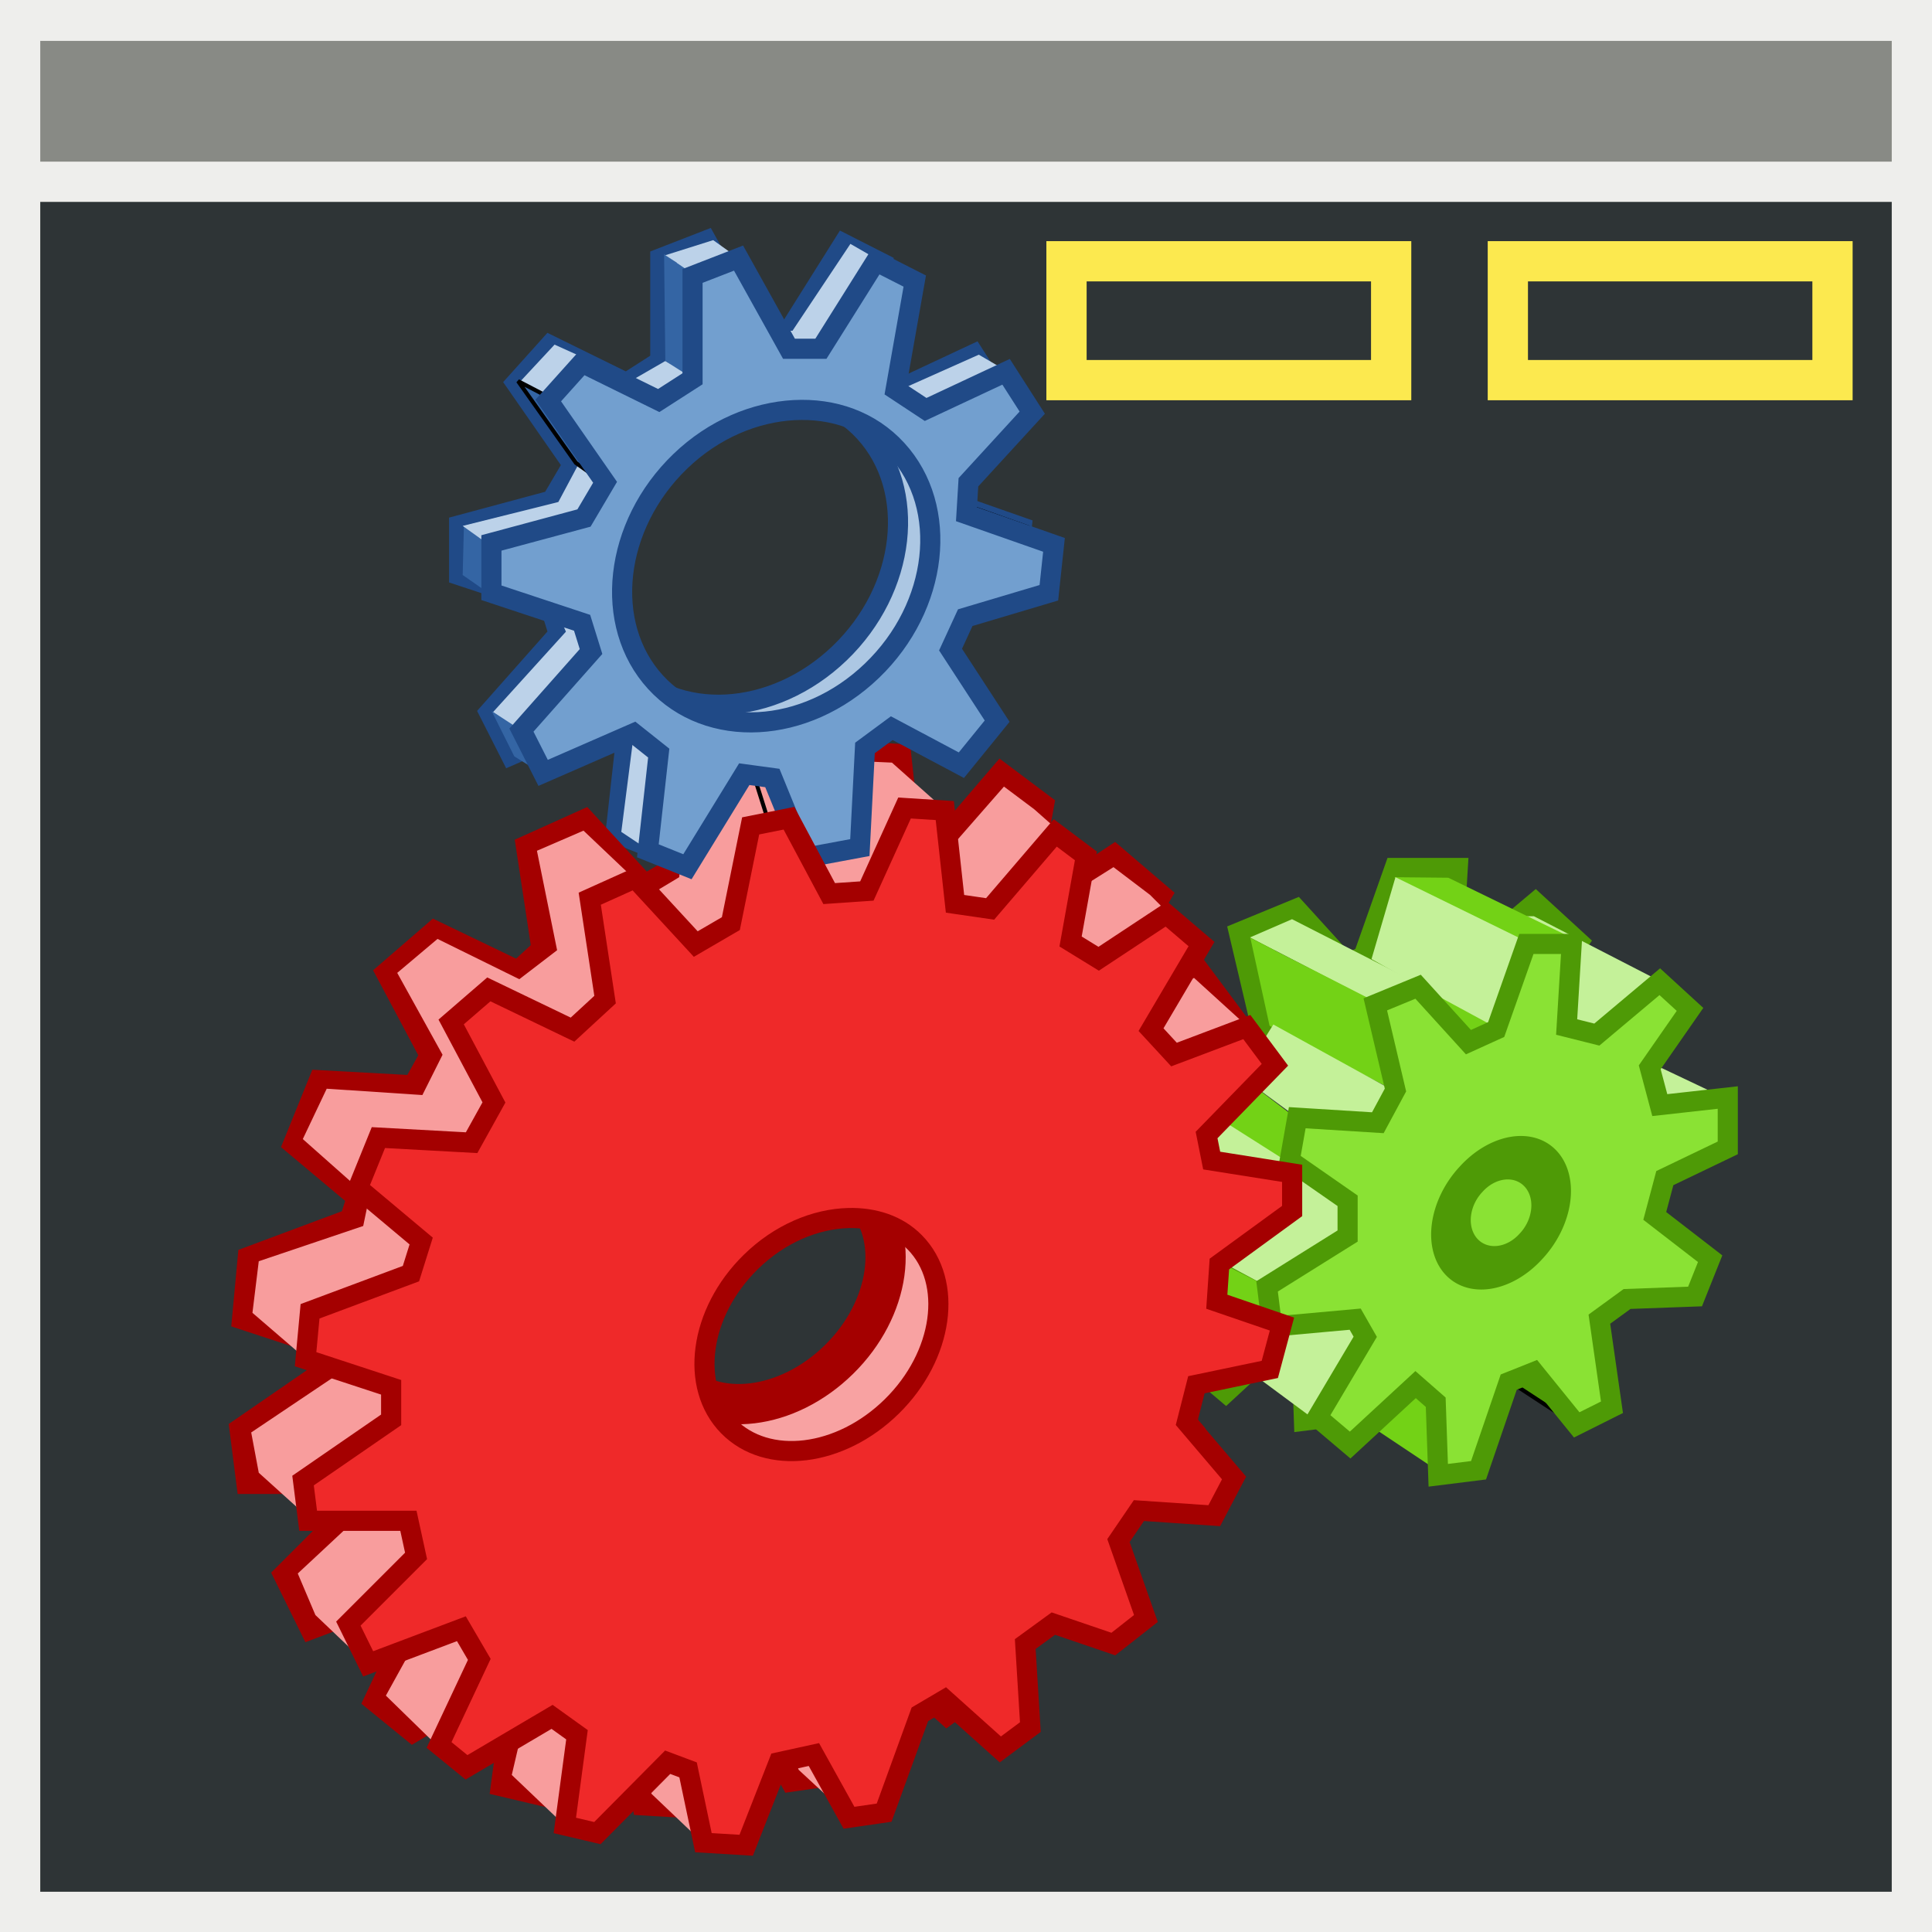 <?xml version="1.0" encoding="UTF-8" standalone="no"?>
<!-- Created with Inkscape (http://www.inkscape.org/) -->
<svg
   xmlns:dc="http://purl.org/dc/elements/1.1/"
   xmlns:cc="http://creativecommons.org/ns#"
   xmlns:rdf="http://www.w3.org/1999/02/22-rdf-syntax-ns#"
   xmlns:svg="http://www.w3.org/2000/svg"
   xmlns="http://www.w3.org/2000/svg"
   xmlns:sodipodi="http://sodipodi.sourceforge.net/DTD/sodipodi-0.dtd"
   xmlns:inkscape="http://www.inkscape.org/namespaces/inkscape"
   width="48"
   height="48"
   id="svg2"
   sodipodi:version="0.32"
   inkscape:version="0.46"
   version="1.0"
   sodipodi:docname="opengl.svg"
   inkscape:output_extension="org.inkscape.output.svg.inkscape">
  <defs
     id="defs4">
    <inkscape:perspective
       sodipodi:type="inkscape:persp3d"
       inkscape:vp_x="0 : 526.18109 : 1"
       inkscape:vp_y="0 : 1000 : 0"
       inkscape:vp_z="744.09448 : 526.18109 : 1"
       inkscape:persp3d-origin="372.04724 : 350.78739 : 1"
       id="perspective10" />
    <inkscape:perspective
       id="perspective2447"
       inkscape:persp3d-origin="372.04724 : 350.78739 : 1"
       inkscape:vp_z="744.09448 : 526.18109 : 1"
       inkscape:vp_y="0 : 1000 : 0"
       inkscape:vp_x="0 : 526.18109 : 1"
       sodipodi:type="inkscape:persp3d" />
  </defs>
  <sodipodi:namedview
     id="base"
     pagecolor="#ffffff"
     bordercolor="#666666"
     borderopacity="1.0"
     gridtolerance="10000"
     guidetolerance="10"
     objecttolerance="10"
     inkscape:pageopacity="0.0"
     inkscape:pageshadow="2"
     inkscape:zoom="16.232712"
     inkscape:cx="21.66261"
     inkscape:cy="23.156036"
     inkscape:document-units="px"
     inkscape:current-layer="layer1"
     showgrid="true"
     inkscape:window-width="2560"
     inkscape:window-height="1538"
     inkscape:window-x="-8"
     inkscape:window-y="-8"
     inkscape:snap-global="false">
    <inkscape:grid
       type="xygrid"
       id="grid3320" />
  </sodipodi:namedview>
  <g
     inkscape:label="Layer 1"
     inkscape:groupmode="layer"
     id="layer1">
    <rect
       style="opacity:1;fill:#2e3436;fill-opacity:1;fill-rule:evenodd;stroke:#eeeeec;stroke-width:1;stroke-linecap:butt;stroke-linejoin:miter;marker:none;marker-start:none;marker-mid:none;marker-end:none;stroke-miterlimit:4;stroke-dasharray:none;stroke-dashoffset:0;stroke-opacity:1;visibility:visible;display:inline;overflow:visible;enable-background:accumulate"
       id="rect3316"
       width="47"
       height="47"
       x="0.5"
       y="0.5" />
    <path
       id="path3294"
       d="M 17.547,5.975 L 16.405,6.419 L 16.405,8.974 L 15.564,9.513 L 13.66,8.577 L 12.819,9.513 L 14.231,11.544 L 13.708,12.433 L 11.407,13.052 L 11.407,14.29 L 13.66,15.035 L 13.882,15.75 L 12.153,17.701 L 12.692,18.764 L 14.945,17.781 L 15.564,18.273 L 15.294,20.7 L 16.278,21.097 L 17.69,18.796 L 18.388,18.891 L 19.197,20.875 L 20.561,20.621 L 20.688,18.146 L 21.354,17.654 L 23.084,18.574 L 23.972,17.479 L 22.814,15.702 L 23.179,14.909 L 25.257,14.29 L 25.384,13.1 L 23.211,12.338 L 23.258,11.544 L 24.845,9.815 L 24.194,8.799 L 22.195,9.735 L 21.45,9.244 L 21.926,6.546 L 20.958,6.054 L 19.593,8.228 L 18.8,8.228 L 17.547,5.975 z M 18.927,9.751 C 19.902,9.699 20.824,10.018 21.481,10.735 C 22.795,12.17 22.52,14.632 20.863,16.226 C 19.205,17.819 16.799,17.946 15.484,16.511 C 14.17,15.076 14.446,12.614 16.103,11.021 C 16.932,10.224 17.953,9.803 18.927,9.751 z"
       style="opacity:1;fill:#acc7e3;fill-opacity:1;fill-rule:nonzero;stroke:#204a87;stroke-width:0.5;stroke-linecap:butt;stroke-linejoin:miter;marker:none;marker-start:none;marker-mid:none;marker-end:none;stroke-miterlimit:4;stroke-dasharray:none;stroke-dashoffset:0;stroke-opacity:1;visibility:visible;display:inline;overflow:visible;enable-background:accumulate" />
    <path
       id="path3292"
       d="M 21.162,18.908 L 20.226,20.971 L 19.29,21.035 L 18.29,19.162 L 17.338,19.353 L 16.846,21.78 L 15.974,22.288 L 14.467,20.654 L 13.34,21.162 L 13.721,23.669 L 12.912,24.415 L 10.834,23.415 L 9.898,24.224 L 10.961,26.224 L 10.405,27.223 L 8.089,27.096 L 7.581,28.35 L 9.152,29.667 L 8.898,30.476 L 6.391,31.412 L 6.28,32.603 L 8.406,33.301 L 8.406,34.11 L 6.217,35.618 L 6.344,36.617 L 8.835,36.617 L 9.025,37.49 L 7.343,39.172 L 7.835,40.172 L 10.151,39.299 L 10.596,40.061 L 9.596,42.187 L 10.278,42.742 L 12.404,41.489 L 13.023,41.933 L 12.721,44.186 L 13.531,44.377 L 15.276,42.615 L 15.783,42.806 L 16.164,44.615 L 17.227,44.678 L 18.036,42.615 L 18.909,42.425 L 19.781,43.996 L 20.654,43.869 L 21.542,41.425 L 22.161,41.06 L 23.541,42.298 L 24.287,41.743 L 24.16,39.68 L 24.858,39.172 L 26.349,39.68 L 27.158,39.045 L 26.476,37.109 L 26.984,36.363 L 28.856,36.49 L 29.348,35.554 L 28.174,34.174 L 28.412,33.237 L 30.236,32.856 L 30.538,31.73 L 28.919,31.174 L 28.983,30.238 L 30.791,28.921 L 30.791,27.985 L 28.793,27.668 L 28.666,27.033 L 30.363,25.287 L 29.665,24.351 L 27.856,25.033 L 27.285,24.415 L 28.539,22.288 L 27.666,21.542 L 25.984,22.653 L 25.286,22.225 L 25.667,20.098 L 24.906,19.527 L 23.287,21.416 L 22.415,21.289 L 22.161,18.972 L 21.162,18.908 z M 19.765,29.096 C 20.4,29.079 20.992,29.267 21.415,29.699 C 22.384,30.685 22.125,32.519 20.844,33.777 C 19.564,35.035 17.751,35.255 16.783,34.269 C 15.815,33.283 16.058,31.449 17.338,30.191 C 18.058,29.483 18.95,29.117 19.765,29.096 z"
       style="fill:#f8a2a2;fill-opacity:1;fill-rule:evenodd;stroke:#a40000;stroke-width:1;stroke-linecap:butt;stroke-linejoin:miter;stroke-miterlimit:4;stroke-dasharray:none;stroke-opacity:1" />
    <path
       id="path3194"
       d="M 31.574,25.444 L 31.073,23.317 L 32.136,22.879 L 33.387,24.255 L 34.075,23.942 L 34.826,21.815 L 35.952,21.815 L 35.827,23.88 L 36.577,24.067 L 38.141,22.753 L 38.892,23.442 L 37.891,24.881 L 38.141,25.819 L 39.83,25.631 L 39.83,26.883 L 38.266,27.633 L 38.016,28.572 L 39.392,29.635 L 39.017,30.574 L 37.328,30.636 L 36.64,31.137 L 36.953,33.327 L 36.077,33.765 L 35.014,32.451 L 34.388,32.701 L 33.638,34.891 L 32.637,35.016 L 32.574,33.201 L 32.074,32.764 L 30.448,34.265 L 29.634,33.577 L 30.823,31.575 L 30.573,31.137 L 28.509,31.325 L 28.383,30.324 L 30.385,29.072 L 30.385,28.196 L 28.946,27.195 L 29.134,26.132 L 31.136,26.257 L 31.574,25.444 z"
       style="opacity:1;fill:none;fill-opacity:1;fill-rule:evenodd;stroke:#4e9a06;stroke-width:1;stroke-linecap:butt;stroke-linejoin:miter;marker:none;marker-start:none;marker-mid:none;marker-end:none;stroke-miterlimit:4;stroke-dasharray:none;stroke-dashoffset:0;stroke-opacity:1;visibility:visible;display:inline;overflow:visible;enable-background:accumulate" />
    <path
       style="opacity:1;fill:#f89d9d;fill-opacity:1;fill-rule:evenodd;stroke:none;stroke-width:0.1;stroke-linecap:butt;stroke-linejoin:miter;marker:none;marker-start:none;marker-mid:none;marker-end:none;stroke-miterlimit:4;stroke-dasharray:none;stroke-dashoffset:0;stroke-opacity:1;visibility:visible;display:inline;overflow:visible;enable-background:accumulate"
       d="M 21.128,45.161 L 19.845,43.973 L 19.72,43.691 L 20.221,43.628 L 21.128,45.161 z"
       id="path3202" />
    <path
       style="opacity:1;fill:#f89d9d;fill-opacity:1;fill-rule:evenodd;stroke:none;stroke-width:0.1;stroke-linecap:butt;stroke-linejoin:miter;marker:none;marker-start:none;marker-mid:none;marker-end:none;stroke-miterlimit:4;stroke-dasharray:none;stroke-dashoffset:0;stroke-opacity:1;visibility:visible;display:inline;overflow:visible;enable-background:accumulate"
       d="M 17.5,45.818 L 16.186,44.567 L 16.092,44.285 L 16.655,43.785 L 17.093,43.973 L 17.5,45.818 z"
       id="path3204" />
    <path
       style="opacity:1;fill:#f89d9d;fill-opacity:1;fill-rule:evenodd;stroke:none;stroke-width:0.1;stroke-linecap:butt;stroke-linejoin:miter;marker:none;marker-start:none;marker-mid:none;marker-end:none;stroke-miterlimit:4;stroke-dasharray:none;stroke-dashoffset:0;stroke-opacity:1;visibility:visible;display:inline;overflow:visible;enable-background:accumulate"
       d="M 14.06,45.38 L 12.715,44.098 L 12.934,43.159 L 13.809,42.627 L 14.435,43.065 L 14.06,45.38 z"
       id="path3206" />
    <path
       style="opacity:1;fill:#f89d9d;fill-opacity:1;fill-rule:evenodd;stroke:none;stroke-width:0.1;stroke-linecap:butt;stroke-linejoin:miter;marker:none;marker-start:none;marker-mid:none;marker-end:none;stroke-miterlimit:4;stroke-dasharray:none;stroke-dashoffset:0;stroke-opacity:1;visibility:visible;display:inline;overflow:visible;enable-background:accumulate"
       d="M 10.901,43.409 L 9.587,42.127 L 10.244,40.938 L 11.526,40.438 L 11.933,41.314 L 10.901,43.409 z"
       id="path3208" />
    <path
       style="opacity:1;fill:#f89d9d;fill-opacity:1;fill-rule:evenodd;stroke:none;stroke-width:0.1;stroke-linecap:butt;stroke-linejoin:miter;marker:none;marker-start:none;marker-mid:none;marker-end:none;stroke-miterlimit:4;stroke-dasharray:none;stroke-dashoffset:0;stroke-opacity:1;visibility:visible;display:inline;overflow:visible;enable-background:accumulate"
       d="M 9.149,41.376 L 7.836,40.125 L 7.398,39.093 L 8.774,37.81 L 10.15,37.747 L 10.369,38.686 L 9.149,41.376 z"
       id="path3210" />
    <path
       style="fill:#f89d9d;fill-opacity:1;fill-rule:evenodd;stroke:none;stroke-width:0.1;stroke-linecap:butt;stroke-linejoin:miter;stroke-miterlimit:4;stroke-dasharray:none;stroke-opacity:1"
       d="M 7.711,37.747 L 6.429,36.59 L 6.241,35.589 L 8.524,34.056 L 9.744,34.494 L 9.712,35.339 L 7.711,37.747 z"
       id="path3212" />
    <path
       style="fill:#f89d9d;fill-opacity:1;fill-rule:evenodd;stroke:none;stroke-width:0.1;stroke-linecap:butt;stroke-linejoin:miter;stroke-miterlimit:4;stroke-dasharray:none;stroke-opacity:1"
       d="M 7.617,33.775 L 6.272,32.617 L 6.429,31.335 L 9.024,30.459 L 9.212,29.552 L 10.463,30.897 L 10.244,31.741 L 7.617,33.775 z"
       id="path3214" />
    <path
       style="fill:#f89d9d;fill-opacity:1;fill-rule:evenodd;stroke:none;stroke-width:0.1;stroke-linecap:butt;stroke-linejoin:miter;stroke-miterlimit:4;stroke-dasharray:none;stroke-opacity:1"
       d="M 8.899,29.52 L 7.523,28.3 L 8.117,27.049 L 10.494,27.206 L 10.995,26.205 L 9.869,24.171 L 10.87,23.327 L 12.902,24.328 L 13.841,23.608 L 13.34,21.137 L 14.497,20.637 L 15.748,21.825 L 16.092,22.263 L 16.874,21.794 L 17.156,19.417 L 18.25,19.072 L 21.472,18.916 L 22.16,18.947 L 23.567,20.199 L 23.723,22.451 L 17.437,27.425 L 8.899,29.52 z"
       id="path3216" />
    <path
       style="opacity:1;fill:#f89d9d;fill-opacity:1;fill-rule:evenodd;stroke:none;stroke-width:0.1;stroke-linecap:butt;stroke-linejoin:miter;marker:none;marker-start:none;marker-mid:none;marker-end:none;stroke-miterlimit:4;stroke-dasharray:none;stroke-dashoffset:0;stroke-opacity:1;visibility:visible;display:inline;overflow:visible;enable-background:accumulate"
       d="M 23.63,21.043 L 24.943,19.542 L 25.694,20.105 L 27.039,21.293 L 26.82,22.075 L 27.664,21.544 L 28.571,22.232 L 29.822,23.483 L 29.228,24.484 L 29.666,24.296 L 31.042,25.548 L 28.446,27.55 L 23.723,22.513 L 23.63,21.043 z"
       id="path3218" />
    <path
       style="fill:none;fill-rule:evenodd;stroke:#000000;stroke-width:0.1;stroke-linecap:butt;stroke-linejoin:miter;stroke-miterlimit:4;stroke-dasharray:none;stroke-opacity:1"
       d="M 32.136,29.176 L 30.823,27.894 L 30.322,27.863 L 30.01,28.238 L 30.166,28.864 L 32.136,29.176 z"
       id="path3220" />
    <path
       style="fill:none;fill-rule:evenodd;stroke:#000000;stroke-width:0.1;stroke-linecap:butt;stroke-linejoin:miter;stroke-miterlimit:4;stroke-dasharray:none;stroke-opacity:1"
       d="M 31.792,32.93 L 30.573,31.741 L 30.26,31.554 L 30.229,32.305 L 31.792,32.93 z"
       id="path3222" />
    <path
       style="fill:#bcd2e9;fill-opacity:1;fill-rule:evenodd;stroke:none;stroke-width:0.1;stroke-linecap:butt;stroke-linejoin:miter;stroke-miterlimit:4;stroke-dasharray:none;stroke-opacity:1"
       d="M 16.186,21.168 L 15.436,20.668 L 15.748,18.228 L 16.374,18.791 L 16.186,21.168 z"
       id="path3226" />
    <path
       style="opacity:1;fill:#bcd2e9;fill-opacity:1;fill-rule:evenodd;stroke:none;stroke-width:0.1;stroke-linecap:butt;stroke-linejoin:miter;marker:none;marker-start:none;marker-mid:none;marker-end:none;stroke-miterlimit:4;stroke-dasharray:none;stroke-dashoffset:0;stroke-opacity:1;visibility:visible;display:inline;overflow:visible;enable-background:accumulate"
       d="M 12.934,18.165 L 12.246,17.696 L 14.06,15.694 L 13.872,15.256 L 14.466,15.506 L 14.685,16.257 L 12.934,18.165 z"
       id="path3228"
       sodipodi:nodetypes="ccccccc" />
    <path
       style="opacity:1;fill:#bcd2e9;fill-opacity:1;fill-rule:evenodd;stroke:none;stroke-width:0.1;stroke-linecap:butt;stroke-linejoin:miter;marker:none;marker-start:none;marker-mid:none;marker-end:none;stroke-miterlimit:4;stroke-dasharray:none;stroke-dashoffset:0;stroke-opacity:1;visibility:visible;display:inline;overflow:visible;enable-background:accumulate"
       d="M 22.285,9.719 L 24.318,8.812 L 25.068,9.25 L 23.004,10.189 L 22.285,9.719 z"
       id="path3232" />
    <path
       style="opacity:1;fill:#bcd2e9;fill-opacity:1;fill-rule:evenodd;stroke:#000000;stroke-width:0.1;stroke-linecap:butt;stroke-linejoin:miter;marker:none;marker-start:none;marker-mid:none;marker-end:none;stroke-miterlimit:4;stroke-dasharray:none;stroke-dashoffset:0;stroke-opacity:1;visibility:visible;display:inline;overflow:visible;enable-background:accumulate"
       d="M 24.036,12.566 L 25.537,13.098 L 26.194,13.504 L 24.005,12.816 L 24.036,12.566 z"
       id="path3234" />
    <path
       style="fill:none;fill-rule:evenodd;stroke:#000000;stroke-width:0.1;stroke-linecap:butt;stroke-linejoin:miter;stroke-miterlimit:4;stroke-dasharray:none;stroke-opacity:1"
       d="M 20.096,21.293 L 19.095,20.418 L 18.719,19.229 L 19.189,19.385 L 20.096,21.293 z"
       id="path3236" />
    <path
       style="opacity:1;fill:#c4f199;fill-opacity:1;fill-rule:evenodd;stroke:none;stroke-width:0.1;stroke-linecap:butt;stroke-linejoin:miter;marker:none;marker-start:none;marker-mid:none;marker-end:none;stroke-miterlimit:4;stroke-dasharray:none;stroke-dashoffset:0;stroke-opacity:1;visibility:visible;display:inline;overflow:visible;enable-background:accumulate"
       d="M 41.269,24.39 L 39.642,25.735 L 38.892,25.485 L 39.048,23.514 L 37.672,22.764 L 38.11,22.764 L 41.269,24.39 z"
       id="path3242" />
    <path
       style="opacity:1;fill:#c4f199;fill-opacity:1;fill-rule:evenodd;stroke:none;stroke-width:0.1;stroke-linecap:butt;stroke-linejoin:miter;marker:none;marker-start:none;marker-mid:none;marker-end:none;stroke-miterlimit:4;stroke-dasharray:none;stroke-dashoffset:0;stroke-opacity:1;visibility:visible;display:inline;overflow:visible;enable-background:accumulate"
       d="M 41.05,26.424 L 42.895,27.299 L 41.269,27.425 L 41.05,26.424 z"
       id="path3244" />
    <path
       style="opacity:1;fill:#73d216;fill-opacity:1;fill-rule:evenodd;stroke:none;stroke-width:0.1;stroke-linecap:butt;stroke-linejoin:miter;marker:none;marker-start:none;marker-mid:none;marker-end:none;stroke-miterlimit:4;stroke-dasharray:none;stroke-dashoffset:0;stroke-opacity:1;visibility:visible;display:inline;overflow:visible;enable-background:accumulate"
       d="M 35.795,36.59 L 34.107,35.464 L 35.17,34.4 L 35.702,34.901 L 35.795,36.59 z"
       id="path3246" />
    <path
       style="opacity:1;fill:#c4f199;fill-opacity:1;fill-rule:evenodd;stroke:none;stroke-width:0.1;stroke-linecap:butt;stroke-linejoin:miter;marker:none;marker-start:none;marker-mid:none;marker-end:none;stroke-miterlimit:4;stroke-dasharray:none;stroke-dashoffset:0;stroke-opacity:1;visibility:visible;display:inline;overflow:visible;enable-background:accumulate"
       d="M 33.512,35.902 L 30.979,34.025 L 31.917,32.961 L 33.637,32.805 L 33.919,33.243 L 32.699,35.245 L 33.512,35.902 z"
       id="path3248" />
    <path
       style="fill:#3465a4;fill-rule:evenodd;stroke:none;stroke-width:0.1;stroke-linecap:butt;stroke-linejoin:miter;stroke-miterlimit:4;stroke-dasharray:none;stroke-opacity:1"
       d="M 12.214,14.787 L 11.495,14.286 L 11.526,13.066 L 12.214,13.567 L 12.214,14.787 z"
       id="path3252" />
    <path
       style="opacity:1;fill:#bcd2e9;fill-opacity:1;fill-rule:evenodd;stroke:none;stroke-width:0.1;stroke-linecap:butt;stroke-linejoin:miter;marker:none;marker-start:none;marker-mid:none;marker-end:none;stroke-miterlimit:4;stroke-dasharray:none;stroke-dashoffset:0;stroke-opacity:1;visibility:visible;display:inline;overflow:visible;enable-background:accumulate"
       d="M 11.495,13.066 L 13.872,12.472 L 14.372,11.534 L 15.06,12.003 L 14.529,12.785 L 12.152,13.536 L 11.495,13.066 z"
       id="path3254" />
    <path
       style="opacity:1;fill:#bcd2e9;fill-opacity:1;fill-rule:evenodd;stroke:none;stroke-width:0.1;stroke-linecap:butt;stroke-linejoin:miter;marker:none;marker-start:none;marker-mid:none;marker-end:none;stroke-miterlimit:4;stroke-dasharray:none;stroke-dashoffset:0;stroke-opacity:1;visibility:visible;display:inline;overflow:visible;enable-background:accumulate"
       d="M 12.934,9.469 L 13.622,9.907 L 14.466,9 L 16.374,10.001 L 17.25,9.375 L 16.53,8.969 L 15.717,9.438 L 13.778,8.562 L 12.934,9.469 z"
       id="path3256" />
    <path
       style="fill:#3465a4;fill-rule:evenodd;stroke:#000000;stroke-width:0.1;stroke-linecap:butt;stroke-linejoin:miter;stroke-miterlimit:4;stroke-dasharray:none;stroke-opacity:1"
       d="M 12.871,9.469 L 13.59,9.844 L 15.06,12.034 L 14.31,11.502 L 12.871,9.469 z"
       id="path3258" />
    <path
       style="fill:#3465a4;fill-rule:evenodd;stroke:none;stroke-width:0.1;stroke-linecap:butt;stroke-linejoin:miter;stroke-miterlimit:4;stroke-dasharray:none;stroke-opacity:1"
       d="M 16.53,8.969 L 16.499,6.31 L 17.218,6.81 L 17.218,9.406 L 16.53,8.969 z"
       id="path3260" />
    <path
       style="opacity:1;fill:#bcd2e9;fill-opacity:1;fill-rule:evenodd;stroke:none;stroke-width:0.1;stroke-linecap:butt;stroke-linejoin:miter;marker:none;marker-start:none;marker-mid:none;marker-end:none;stroke-miterlimit:4;stroke-dasharray:none;stroke-dashoffset:0;stroke-opacity:1;visibility:visible;display:inline;overflow:visible;enable-background:accumulate"
       d="M 16.53,6.341 L 17.719,5.966 L 18.375,6.435 L 17.25,6.81 L 16.53,6.341 z"
       id="path3262" />
    <path
       style="opacity:1;fill:#bcd2e9;fill-opacity:1;fill-rule:evenodd;stroke:none;stroke-width:0.1;stroke-linecap:butt;stroke-linejoin:miter;marker:none;marker-start:none;marker-mid:none;marker-end:none;stroke-miterlimit:4;stroke-dasharray:none;stroke-dashoffset:0;stroke-opacity:1;visibility:visible;display:inline;overflow:visible;enable-background:accumulate"
       d="M 19.345,8.218 L 19.689,8.218 L 21.128,6.059 L 22.816,7.029 L 21.722,6.529 L 20.377,8.624 L 19.595,8.624 L 19.345,8.218 z"
       id="path3264" />
    <path
       style="fill:#3465a4;fill-rule:evenodd;stroke:none;stroke-width:0.1;stroke-linecap:butt;stroke-linejoin:miter;stroke-miterlimit:4;stroke-dasharray:none;stroke-opacity:1"
       d="M 12.777,18.791 L 13.528,19.26 L 12.934,18.134 L 12.214,17.665 L 12.777,18.791 z"
       id="path3270" />
    <path
       style="opacity:1;fill:#73d216;fill-opacity:1;fill-rule:evenodd;stroke:none;stroke-width:0.1;stroke-linecap:butt;stroke-linejoin:miter;marker:none;marker-start:none;marker-mid:none;marker-end:none;stroke-miterlimit:4;stroke-dasharray:none;stroke-dashoffset:0;stroke-opacity:1;visibility:visible;display:inline;overflow:visible;enable-background:accumulate"
       d="M 35.983,21.807 L 39.212,23.379 L 37.922,23.483 L 34.638,21.794 L 35.983,21.807 z"
       id="path3272"
       sodipodi:nodetypes="ccccc" />
    <path
       style="opacity:1;fill:#c4f199;fill-opacity:1;fill-rule:evenodd;stroke:none;stroke-width:0.1;stroke-linecap:butt;stroke-linejoin:miter;marker:none;marker-start:none;marker-mid:none;marker-end:none;stroke-miterlimit:4;stroke-dasharray:none;stroke-dashoffset:0;stroke-opacity:1;visibility:visible;display:inline;overflow:visible;enable-background:accumulate"
       d="M 37.909,23.382 L 37.172,25.579 L 34.075,23.827 L 34.67,21.794 L 37.909,23.382 z"
       id="path3274"
       sodipodi:nodetypes="ccccc" />
    <path
       style="opacity:1;fill:#73d216;fill-opacity:1;fill-rule:evenodd;stroke:none;stroke-width:0.1;stroke-linecap:butt;stroke-linejoin:miter;marker:none;marker-start:none;marker-mid:none;marker-end:none;stroke-miterlimit:4;stroke-dasharray:none;stroke-dashoffset:0;stroke-opacity:1;visibility:visible;display:inline;overflow:visible;enable-background:accumulate"
       d="M 37.203,25.548 L 36.452,25.923 L 35.295,24.515 L 37.203,25.548 z"
       id="path3276" />
    <path
       style="opacity:1;fill:#c4f199;fill-opacity:1;fill-rule:evenodd;stroke:none;stroke-width:0.1;stroke-linecap:butt;stroke-linejoin:miter;marker:none;marker-start:none;marker-mid:none;marker-end:none;stroke-miterlimit:4;stroke-dasharray:none;stroke-dashoffset:0;stroke-opacity:1;visibility:visible;display:inline;overflow:visible;enable-background:accumulate"
       d="M 31.055,23.29 L 32.1,22.837 L 35.326,24.484 L 34.2,24.922 L 31.055,23.29 z"
       id="path3278"
       sodipodi:nodetypes="ccccc" />
    <path
       style="opacity:1;fill:#73d216;fill-opacity:1;fill-rule:evenodd;stroke:none;stroke-width:0.1;stroke-linecap:butt;stroke-linejoin:miter;marker:none;marker-start:none;marker-mid:none;marker-end:none;stroke-miterlimit:4;stroke-dasharray:none;stroke-dashoffset:0;stroke-opacity:1;visibility:visible;display:inline;overflow:visible;enable-background:accumulate"
       d="M 31.065,23.303 L 31.542,25.485 L 34.67,27.112 L 34.06,24.831 L 31.065,23.303 z"
       id="path3280"
       sodipodi:nodetypes="ccccc" />
    <path
       style="opacity:1;fill:#c4f199;fill-opacity:1;fill-rule:evenodd;stroke:none;stroke-width:0.1;stroke-linecap:butt;stroke-linejoin:miter;marker:none;marker-start:none;marker-mid:none;marker-end:none;stroke-miterlimit:4;stroke-dasharray:none;stroke-dashoffset:0;stroke-opacity:1;visibility:visible;display:inline;overflow:visible;enable-background:accumulate"
       d="M 32.23,27.769 L 31.167,26.987 L 31.323,25.954 L 31.636,25.454 L 34.701,27.143 L 34.2,27.863 L 32.23,27.769 z"
       id="path3282" />
    <path
       style="opacity:1;fill:#73d216;fill-opacity:1;fill-rule:evenodd;stroke:none;stroke-width:0.1;stroke-linecap:butt;stroke-linejoin:miter;marker:none;marker-start:none;marker-mid:none;marker-end:none;stroke-miterlimit:4;stroke-dasharray:none;stroke-dashoffset:0;stroke-opacity:1;visibility:visible;display:inline;overflow:visible;enable-background:accumulate"
       d="M 32.23,27.8 L 31.902,28.95 L 29.728,27.393 L 31.198,27.018 L 32.23,27.8 z"
       id="path3284"
       sodipodi:nodetypes="ccccc" />
    <path
       style="opacity:1;fill:#c4f199;fill-opacity:1;fill-rule:evenodd;stroke:none;stroke-width:0.1;stroke-linecap:butt;stroke-linejoin:miter;marker:none;marker-start:none;marker-mid:none;marker-end:none;stroke-miterlimit:4;stroke-dasharray:none;stroke-dashoffset:0;stroke-opacity:1;visibility:visible;display:inline;overflow:visible;enable-background:accumulate"
       d="M 30.184,28.239 L 30.517,27.93 L 33.535,29.845 L 33.45,30.803 L 31.48,31.96 L 29.791,31.053 L 30.184,28.239 z"
       id="path3286"
       sodipodi:nodetypes="ccccccc" />
    <path
       style="opacity:1;fill:#73d216;fill-opacity:1;fill-rule:evenodd;stroke:none;stroke-width:0.1;stroke-linecap:butt;stroke-linejoin:miter;marker:none;marker-start:none;marker-mid:none;marker-end:none;stroke-miterlimit:4;stroke-dasharray:none;stroke-dashoffset:0;stroke-opacity:1;visibility:visible;display:inline;overflow:visible;enable-background:accumulate"
       d="M 31.542,31.992 L 29.759,31.085 L 29.478,32.086 L 30.291,32.336 L 31.605,32.836 L 31.542,31.992 z"
       id="path3288" />
    <path
       style="opacity:1;fill:#4e9a06;fill-opacity:1;fill-rule:evenodd;stroke:#000000;stroke-width:0.1;stroke-linecap:butt;stroke-linejoin:miter;marker:none;marker-start:none;marker-mid:none;marker-end:none;stroke-miterlimit:4;stroke-dasharray:none;stroke-dashoffset:0;stroke-opacity:1;visibility:visible;display:inline;overflow:visible;enable-background:accumulate"
       d="M 37.578,34.369 L 38.078,34.15 L 39.204,35.433 L 37.578,34.369 z"
       id="path3290" />
    <path
       style="opacity:1;fill:#8ae234;fill-opacity:1;fill-rule:evenodd;stroke:#4e9a06;stroke-width:0.5;stroke-linecap:butt;stroke-linejoin:miter;marker:none;marker-start:none;marker-mid:none;marker-end:none;stroke-miterlimit:4;stroke-dasharray:none;stroke-dashoffset:0;stroke-opacity:1;visibility:visible;display:inline;overflow:visible;enable-background:accumulate"
       d="M 34.67,27.081 L 34.169,24.953 L 35.232,24.515 L 36.483,25.892 L 37.172,25.579 L 37.922,23.452 L 39.048,23.452 L 38.923,25.516 L 39.673,25.704 L 41.237,24.39 L 41.988,25.078 L 40.987,26.517 L 41.237,27.456 L 42.926,27.268 L 42.926,28.519 L 41.362,29.27 L 41.112,30.209 L 42.488,31.272 L 42.113,32.211 L 40.424,32.273 L 39.736,32.774 L 40.049,34.963 L 39.173,35.401 L 38.11,34.088 L 37.484,34.338 L 36.734,36.528 L 35.733,36.653 L 35.67,34.838 L 35.17,34.4 L 33.544,35.902 L 32.731,35.214 L 33.919,33.212 L 33.669,32.774 L 31.605,32.961 L 31.48,31.96 L 33.481,30.709 L 33.481,29.833 L 32.042,28.832 L 32.23,27.769 L 34.232,27.894 L 34.67,27.081 z"
       id="path3184" />
    <path
       style="opacity:1;fill:#729fcf;fill-opacity:1;fill-rule:nonzero;stroke:#204a87;stroke-width:0.5;stroke-linecap:butt;stroke-linejoin:miter;marker:none;marker-start:none;marker-mid:none;marker-end:none;stroke-miterlimit:4;stroke-dasharray:none;stroke-dashoffset:0;stroke-opacity:1;visibility:visible;display:inline;overflow:visible;enable-background:accumulate"
       d="M 18.349,6.412 L 17.206,6.856 L 17.206,9.411 L 16.366,9.951 L 14.462,9.014 L 13.621,9.951 L 15.033,11.982 L 14.509,12.87 L 12.209,13.489 L 12.209,14.727 L 14.462,15.473 L 14.684,16.187 L 12.955,18.139 L 13.494,19.202 L 15.747,18.218 L 16.366,18.71 L 16.096,21.138 L 17.079,21.534 L 18.491,19.234 L 19.189,19.329 L 19.999,21.312 L 21.363,21.058 L 21.49,18.583 L 22.156,18.091 L 23.885,19.011 L 24.774,17.917 L 23.616,16.139 L 23.981,15.346 L 26.059,14.727 L 26.186,13.537 L 24.012,12.775 L 24.06,11.982 L 25.646,10.252 L 24.996,9.237 L 22.997,10.173 L 22.251,9.681 L 22.727,6.983 L 21.76,6.491 L 20.395,8.665 L 19.602,8.665 L 18.349,6.412 z M 19.729,10.189 C 20.703,10.137 21.626,10.455 22.283,11.173 C 23.597,12.608 23.322,15.069 21.664,16.663 C 20.007,18.257 17.6,18.384 16.286,16.949 C 14.972,15.513 15.247,13.052 16.905,11.458 C 17.734,10.661 18.754,10.241 19.729,10.189 z"
       id="path3188" />
    <path
       sodipodi:type="arc"
       style="opacity:1;fill:#8ae234;fill-opacity:1;fill-rule:evenodd;stroke:#4e9a06;stroke-width:4.756;stroke-linecap:butt;stroke-linejoin:miter;marker:none;marker-start:none;marker-mid:none;marker-end:none;stroke-miterlimit:4;stroke-dasharray:none;stroke-dashoffset:0;stroke-opacity:1;visibility:visible;display:inline;overflow:visible;enable-background:accumulate"
       id="path3186"
       sodipodi:cx="89.572212"
       sodipodi:cy="47.507168"
       sodipodi:rx="6.283608"
       sodipodi:ry="5.7907758"
       d="M 95.856,47.507 A 6.284,5.791 0 1 1 83.289,47.507 A 6.284,5.791 0 1 1 95.856,47.507 z"
       transform="matrix(0.118,0.133,-0.17,0.184,34.8,9.476)" />
    <path
       style="fill:#ef2929;fill-rule:evenodd;stroke:#a40000;stroke-width:0.5;stroke-linecap:butt;stroke-linejoin:miter;stroke-miterlimit:4;stroke-dasharray:none;stroke-opacity:1"
       d="M 22.473,20.075 L 21.537,22.137 L 20.601,22.201 L 19.602,20.329 L 18.65,20.519 L 18.158,22.947 L 17.286,23.455 L 15.779,21.82 L 14.652,22.328 L 15.033,24.835 L 14.224,25.581 L 12.145,24.581 L 11.209,25.39 L 12.272,27.39 L 11.717,28.39 L 9.401,28.263 L 8.893,29.516 L 10.464,30.833 L 10.21,31.643 L 7.703,32.579 L 7.592,33.769 L 9.718,34.467 L 9.718,35.276 L 7.529,36.784 L 7.656,37.784 L 10.147,37.784 L 10.337,38.656 L 8.655,40.338 L 9.147,41.338 L 11.463,40.465 L 11.908,41.227 L 10.908,43.353 L 11.59,43.909 L 13.716,42.655 L 14.335,43.099 L 14.033,45.353 L 14.842,45.543 L 16.588,43.782 L 17.095,43.972 L 17.476,45.781 L 18.539,45.845 L 19.348,43.782 L 20.221,43.591 L 21.093,45.162 L 21.966,45.035 L 22.854,42.592 L 23.473,42.227 L 24.853,43.464 L 25.599,42.909 L 25.472,40.846 L 26.17,40.338 L 27.661,40.846 L 28.47,40.211 L 27.788,38.275 L 28.296,37.53 L 30.168,37.657 L 30.66,36.72 L 29.486,35.34 L 29.724,34.404 L 31.548,34.023 L 31.85,32.896 L 30.231,32.341 L 30.295,31.405 L 32.103,30.087 L 32.103,29.151 L 30.104,28.834 L 29.977,28.199 L 31.675,26.454 L 30.977,25.517 L 29.168,26.2 L 28.597,25.581 L 29.851,23.455 L 28.978,22.709 L 27.296,23.82 L 26.598,23.391 L 26.979,21.265 L 26.218,20.693 L 24.599,22.582 L 23.727,22.455 L 23.473,20.138 L 22.473,20.075 z M 21.077,30.262 C 21.712,30.246 22.304,30.434 22.727,30.865 C 23.696,31.851 23.437,33.685 22.156,34.943 C 20.876,36.201 19.063,36.421 18.095,35.435 C 17.126,34.449 17.369,32.615 18.65,31.357 C 19.37,30.649 20.262,30.283 21.077,30.262 z"
       id="path2453" />
    <rect
       y="0.516"
       x="0.5"
       height="4"
       width="47"
       id="rect3322"
       style="opacity:1;fill:#888a85;fill-opacity:1;fill-rule:evenodd;stroke:#eeeeec;stroke-width:1;stroke-linecap:butt;stroke-linejoin:miter;marker:none;marker-start:none;marker-mid:none;marker-end:none;stroke-miterlimit:4;stroke-dasharray:none;stroke-dashoffset:0;stroke-opacity:1;visibility:visible;display:inline;overflow:visible;enable-background:accumulate" />
    <rect
       style="opacity:1;fill:none;fill-opacity:1;fill-rule:evenodd;stroke:#fce94f;stroke-width:1;stroke-linecap:butt;stroke-linejoin:miter;marker:none;marker-start:none;marker-mid:none;marker-end:none;stroke-miterlimit:4;stroke-dasharray:none;stroke-dashoffset:0;stroke-opacity:1;visibility:visible;display:inline;overflow:visible;enable-background:accumulate"
       id="rect3324"
       width="8.066"
       height="2.953"
       x="37.462"
       y="6.491" />
    <rect
       y="6.491"
       x="26.497"
       height="2.953"
       width="8.066"
       id="rect3326"
       style="opacity:1;fill:none;fill-opacity:1;fill-rule:evenodd;stroke:#fce94f;stroke-width:1;stroke-linecap:butt;stroke-linejoin:miter;marker:none;marker-start:none;marker-mid:none;marker-end:none;stroke-miterlimit:4;stroke-dasharray:none;stroke-dashoffset:0;stroke-opacity:1;visibility:visible;display:inline;overflow:visible;enable-background:accumulate" />
  </g>
</svg>
